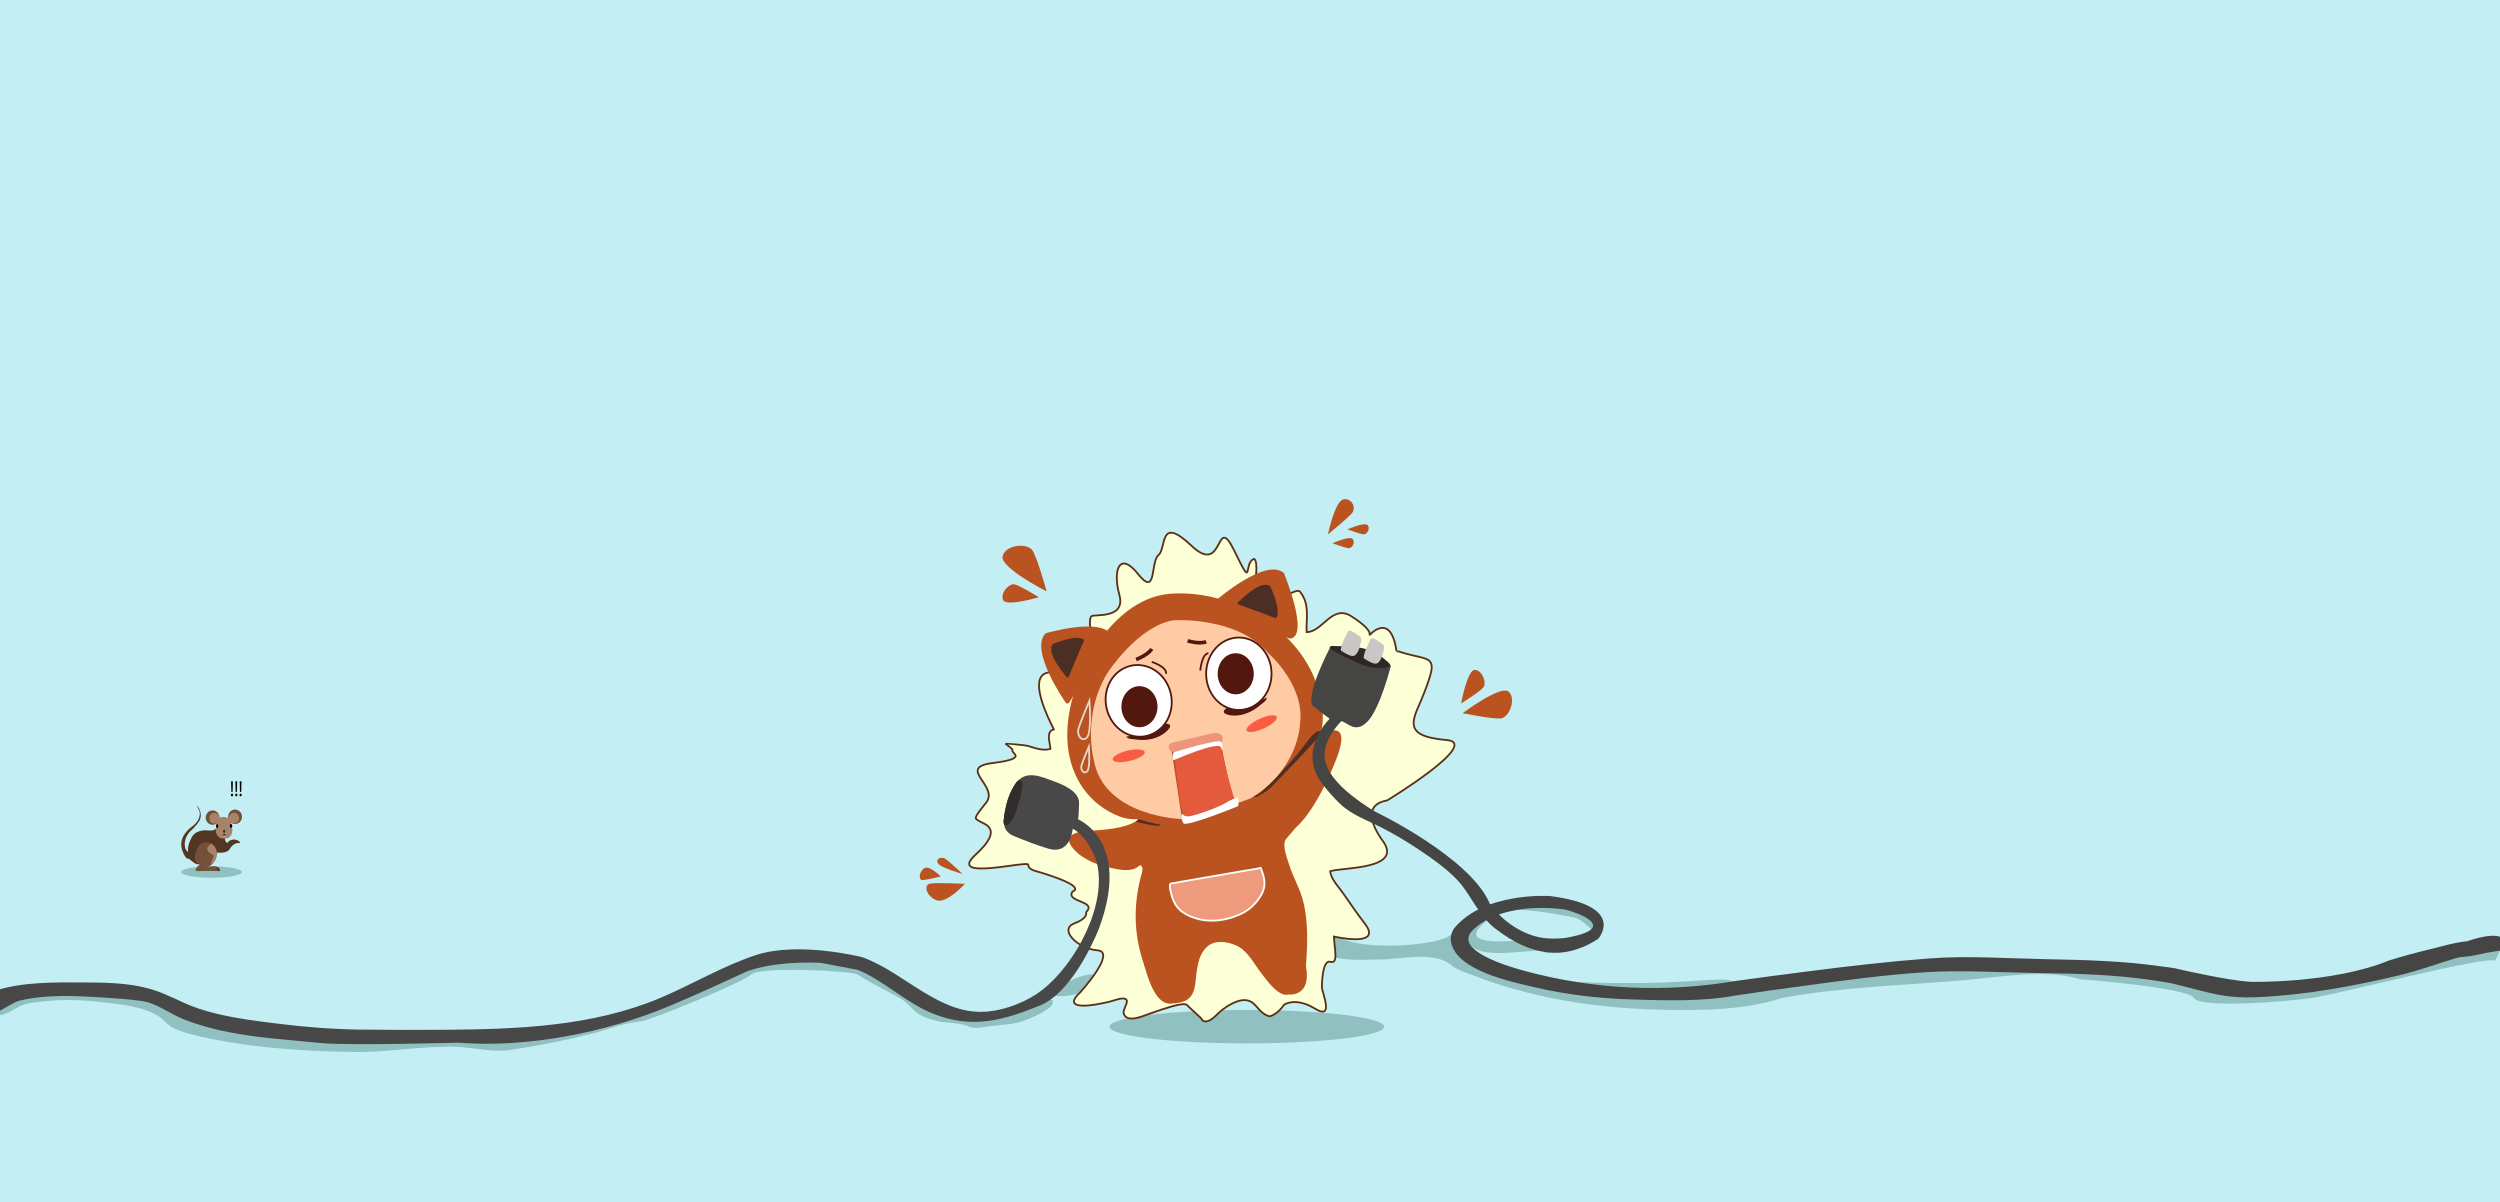 <?xml version="1.0" encoding="utf-8"?>
<!-- Generator: Adobe Illustrator 16.0.0, SVG Export Plug-In . SVG Version: 6.00 Build 0)  -->
<!DOCTYPE svg PUBLIC "-//W3C//DTD SVG 1.1//EN" "http://www.w3.org/Graphics/SVG/1.1/DTD/svg11.dtd">
<svg version="1.1" id="Layer_1" xmlns="http://www.w3.org/2000/svg" xmlns:xlink="http://www.w3.org/1999/xlink" x="0px" y="0px"
	 width="1366px" height="657px" viewBox="0 0 1366 657" enable-background="new 0 0 1366 657" xml:space="preserve">
<rect fill="#C2EEF4" width="1366" height="657"/>
<path fill="#91C0C1" d="M574.579,541.405c0,0,20.296-12.813,25.233-7.801c4.937,5.014-12.929,11.806-22.626,10.544
	C567.491,542.89,574.579,541.405,574.579,541.405z"/>
<path fill="#91C0C1" d="M991.379,537.883c-21.053,11.252-43.386,13.712-67.103,13.953c-41.137,0.417-80.878-3.993-119.65-19.015
	c-3.858-1.496-8.296-2.759-11.579-5.419c-9.842-7.973-26.191-3.226-38.364-3.186c-6.913,0.022-29.322,2.106-33.153-6.209
	c0,0-0.3-12.668,11.399-5.498c11.7,7.169,55.566,4.273,60.189-2.199c0,0,20.409-13.154,24.335-12.279
	c3.927,0.878-36.071,20.533,16.591,15.519c52.66-5.013,10.833,9.775,9.804,6.559c-1.027-3.216-37.756,6.349-41.263-5.553
	s-5.494,18.439,53.87,21.7c59.363,3.261,85.12-3.441,90.337,0C952.008,539.697,991.379,537.883,991.379,537.883z"/>
<ellipse fill="#91C0C1" cx="681.277" cy="560.984" rx="75.023" ry="9.123"/>
<g>
	<path fill="#FDFFD6" stroke="#5B2F16" stroke-miterlimit="10" d="M773.295,358.417c7.45,1.681,10.659,2.2,8.147,10.777
		c-1.835,6.267-4.332,12.082-6.918,18.048c-4.525,10.444-2.879,15.458,16.046,17.13c18.925,1.671-32.664,33.004-32.664,33.004
		c-17.441,2.925-2.306,22.143-2.306,22.143c11.284,15.698-22.147,14.308-28.796,16.532c0.511,4.537,4.813,8.708,7.32,12.369
		c3.769,5.482,7.55,10.951,11.602,16.217c10.285,13.371-16.868,7.104-16.868,7.104c0.411,7.938,2.469,15.04-2.056,13.787
		c-4.527-1.253-4.527,13.787-4.527,13.787c0,2.925,6.994,18.381-3.702,11.839s-16.868-2.231-16.868-2.231
		c-4.114,5.851-8.091,6.409-8.091,6.409c-5.99-1.751-6.799-7.228-11.662-8.621c-5.368-1.541-13.364,3.954-16.865,7.51
		c-7.128,7.236-8.774,2.175-8.774,2.175l-6.583-6.102c-1.646-1.142,0.548-4.432-22.491,3.924c-3.48,1.264-11.758,4.776-13.273-0.487
		c-0.561-1.989,2.514-5.777,1.623-7.277c-1.292-2.168-6.863,0.256-8.823,0.734c-3.881,0.942-7.802,1.761-11.777,2.155
		c-6.91,0.688-11.767-0.696-4.775-7.103c0,0,20.159-22.142,9.462-22.979c-10.684-0.833-21.188-11.253-12.9-14.609
		c2.465-0.997,7.3-2.928,6.71-6.234c6.174-6.313-11.621-5.412-7.386-11.323c0,0,9.462-2.509-20.571-11.282
		c0,0-3.702-0.834-3.702-3.342c0-2.506-44.844,9.191-28.799-5.431c16.045-14.622,4.526-16.711,2.057-18.382
		c-2.469-1.67-3.703-0.836,3.703-10.025c7.405-9.192-16.457-19.218,3.703-21.727c20.159-2.506,9.463-5.431,10.697-7.102
		c0.396-0.535-3.482-3.096-3.893-3.583c0.072,0.086,10.525,0.842,12.093,1.283c3.89,1.102,8.582,3.011,12.567,1.67
		c-0.136-3.069-2.707-9.58,1.859-10.649c-3.126-6.122-14.098-28.221-3.76-30.895c4.722-1.222,10.162-0.565,14.295-3.639
		c0.975-0.727,2.547-2.81,3.621-5.069c0,0-3.047-15.128,1.479-14.291c4.526,0.834,4.526,0.834,4.526,0.834s-1.234-7.518,0.411-8.772
		c1.646-1.253,18.925,1.671,15.222-11.697c-3.703-13.369,0-24.231,10.285-11.28c10.286,12.951,6.583-6.685,11.108-10.444
		c4.525-3.76,0-22.143,18.102-5.014c18.103,17.13,12.753-19.218,23.451,2.926c10.697,22.141,4.525,6.266,10.697,4.177
		c0,0,3.292,0.836-0.823,20.054c-4.114,19.217,22.625-6.266,25.923-2.086c5.439,6.893,3.257,14.064,3.597,22.043
		c8.702,0.061,13.798-15.392,24.376-8.679c6.583,4.178,11.108,8.356,9.874,10.444c0,0,11.52-13.369,14.811,8.356
		C763.006,355.492,765.884,356.746,773.295,358.417z"/>
	<g>
		<g>
			<path fill="#BA5320" d="M702.43,458.755c-1.929,3.582,0.997,10.581,2.082,14.042c1.889,6.024,5.093,11.459,6.924,17.461
				c3.548,11.608,3.05,25.531,2.115,37.581c3.218,17.119-9.365,15.561-9.365,15.561c-5.624,1.676-12.438-8.306-15.359-12.11
				c-4.107-5.349-7.259-12.06-13.596-14.782c-4.742-2.035-11.297-3.101-15.601,0.727c-5.535,4.923-5.676,13.388-6.538,20.35
				c-1.087,8.793-5.907,10.472-13.57,10.796c-8.996,0.381-12.865-16.475-15.079-23.327c-4.839-14.962-5.08-29.982-1.304-45.134
				c0.295-1.179,1.543-4.731,0.943-6.016c-1.084-2.319-1.771-0.341-3.438,0.446c-4.45,2.074-9.916,0.653-14.458-0.299
				c-5.665-1.188-11.344-3.369-16.111-6.891c-16.971-14.004,7.9-13.382,7.9-13.382c21.067-1.245,23.992-6.229,23.992-6.229
				c-3.589,0.315-6.979-0.146-10.368-1.462c-16.326-6.338-26.725-21.091-28.253-39.615c-2.656-32.209,22.548-78.988,55.308-81.962
				c30.456-2.763,67.319,15.361,79.816,46.699c2.711,6.802,7.89,26.361,0.636,32.148c0,0,21.944-15.567,10.534,12.754
				c-11.411,28.318-21.358,35.786-21.358,35.786L702.43,458.755z"/>
			<path fill="#512E24" d="M621.967,447.549c0,0,11.119,3.428,11.997,2.804c0,0,2.305,2.681-13.167-1.363L621.967,447.549z"/>
			<path fill="#512E24" d="M721.529,400.042c0,0-1.324-3.061-7.469,5.341c-6.471,8.852-14.271,16.888-21.981,24.503
				c-1.354,1.337-2.56,2.862-4.156,3.887c-0.233,0.151-2.606,1.178-2.599,1.457c0.037,1.654,7.206-3.27,7.688-3.69
				c2.344-2.061,4.474-4.488,6.665-6.729c5.778-5.911,11.592-11.832,17.073-18.057c0.786-0.896,4.194-3.835,4.023-5.277
				L721.529,400.042z"/>
			<g>
				<path fill="#FFCBA4" d="M645.813,447.549c0,0-43.011-1.087-48.277-32.829c0,0-6.292-24.118,7.46-46.835
					c0,0,16.386-25.521,35.989-28.942c0,0,34.818-2.488,52.082,18.048c0,0,20.134,17.367,17.262,38.591
					c0,0-0.585,24.869-27.211,40.752l-4.389,1.571c0,0-4.095,3.42-6.729-8.092c-2.632-11.518-4.681-22.719-4.681-22.719
					s2.048-5.915-4.974-4.668l-22.528,5.291L645.813,447.549z"/>
				<g>
					<path fill="#FFFFFF" stroke="#521810" stroke-miterlimit="10" d="M694.768,368.147c0,10.93-8,19.796-17.864,19.796
						c-9.869,0-17.868-8.866-17.868-19.796c0-10.934,7.999-19.796,17.868-19.796C686.768,348.352,694.768,357.214,694.768,368.147z"
						/>
					<path fill="#521810" d="M691.873,382.235c0.14-0.266,0.244-0.555,0.302-0.875c0.093-0.517-3.204,1.366-3.351,1.506
						c-7.9,7.593-18.196,3.798-18.196,3.798s-3.529,1.915-1.114,3.314c2.414,1.399,10.753,2.565,19.317-4.91
						C689.852,384.18,691.235,383.459,691.873,382.235"/>
					<path fill="none" stroke="#521810" stroke-miterlimit="10" d="M655.825,366.402c0,0,0.786-9.157,4.434-9.482"/>
					<path fill="#F95D41" d="M697.624,391.686c0.584,1.467-2.634,4.322-7.186,6.378s-8.719,2.53-9.306,1.065
						c-0.586-1.471,2.633-4.325,7.186-6.378C692.87,390.693,697.037,390.216,697.624,391.686z"/>
					<path fill="none" stroke="#521810" stroke-width="2" stroke-miterlimit="10" d="M648.901,350.155c0,0,6.589,1.983,10.133,0.478
						"/>
					<path fill="#521810" d="M685.064,368.196c-0.028,6.2-4.463,11.204-9.911,11.175c-5.447-0.027-9.841-5.073-9.813-11.272
						c0.027-6.199,4.462-11.202,9.911-11.176C680.697,356.95,685.091,361.998,685.064,368.196z"/>
				</g>
				<g>
					<path fill="#FFFFFF" stroke="#521810" stroke-miterlimit="10" d="M606.848,392.724c5.28,9.376,16.424,12.611,24.89,7.222
						c8.465-5.395,11.046-17.37,5.767-26.75c-5.283-9.38-16.427-12.612-24.892-7.221
						C604.146,371.367,601.565,383.345,606.848,392.724z"/>
					<path fill="#521810" d="M616.137,403.228c-0.248-0.151-0.479-0.343-0.681-0.588c-0.329-0.39,3.409-0.577,3.602-0.538
						c10.445,2.198,17.446-6.685,17.446-6.685s3.951-0.286,2.557,2.234c-1.396,2.52-7.985,8.075-18.944,6.345
						C618.811,403.787,617.274,403.928,616.137,403.228"/>
					<path fill="none" stroke="#521810" stroke-miterlimit="10" d="M629.314,361.657c0,0,8.286,2.621,7.868,6.49"/>
					<path fill="#F95D41" d="M625.473,410.901c0.321,1.558-3.33,3.739-8.16,4.875c-4.828,1.138-9.006,0.798-9.331-0.758
						c-0.324-1.56,3.329-3.742,8.16-4.877C620.97,409.003,625.147,409.343,625.473,410.901z"/>
					<path fill="#521810" d="M632.459,386.189c-0.027,6.199-4.464,11.203-9.91,11.177c-5.447-0.028-9.839-5.076-9.813-11.273
						c0.027-6.2,4.463-11.204,9.911-11.178C628.093,374.945,632.486,379.989,632.459,386.189z"/>
					<path fill="none" stroke="#521810" stroke-width="2" stroke-miterlimit="10" d="M620.766,360.362c0,0,6.463-2.411,8.548-5.811"
						/>
				</g>
				<g>
					<path fill="#EC957B" d="M640.425,405.852l22.529-5.293c0,0,6.437-0.933,4.975,4.666c0,0-23.877,6.133-26.714,5.868
						C638.377,410.826,637.389,406.563,640.425,405.852z"/>
					<path fill="#FFFFFF" d="M667.318,409.468c0.642,1.466,1.172-2.063,0-4.086c-1.17-2.026-26.104,5.711-26.104,5.711
						s-1.089,2.693,0,4.251C641.214,415.344,666.523,407.656,667.318,409.468z"/>
					<path fill="#FFFFFF" d="M646.271,445.075c-0.877-1.636-1.175,2.519,0.37,4.754c1.543,2.235,29.81-9.319,29.81-9.319
						s1.017-3.24-0.389-4.938C676.062,435.571,647.357,447.101,646.271,445.075z"/>
					<path fill="#E45A3C" d="M667.318,408.653c-0.823-4.429-25.29,6.445-25.29,6.445s2.654,27.173,4.755,30.201
						c1.309,1.882,6.657-0.179,8.2-0.639c4.237-1.262,8.405-2.87,12.44-4.731c2.349-1.084,4.548-2.75,6.936-3.682
						C674.359,436.248,669.66,421.256,667.318,408.653z"/>
				</g>
			</g>
			<path fill="#ED9B7C" stroke="#FFFFFF" stroke-miterlimit="10" d="M690.104,477.746c1.329,4.332,1.108,7.79-1.14,11.531
				c-2.802,4.668-6.498,8.082-11.217,10.219c-2.954,1.338-6.226,2.438-9.402,2.99c-5.278,0.917-10.815,0.809-15.988-1.044
				c-2.855-1.022-5.744-2.372-8.022-4.618c-2.644-2.605-3.953-6.208-4.735-9.909c-0.106-0.501-0.895-3.971,0.13-4.146
				c4.704-0.816,9.407-1.636,14.112-2.453c8.251-1.432,16.501-2.861,24.754-4.298c3.394-0.591,6.891-0.985,10.244-1.798
				C689.326,475.361,689.736,476.556,690.104,477.746z"/>
			<g>
				<path fill="#BA5320" d="M606.254,345.684c-7.567-7.776-34.949,0.352-34.949,0.352c-9.053,9.055,10.58,37.267,10.58,37.267
					s1.324,2.801,3.02-0.466C586.601,379.566,606.254,345.684,606.254,345.684z"/>
				<path fill="#4C2E25" d="M592.461,349.588c-4.219-3.376-17.278,2.362-17.278,2.362c-3.93,5.048,7.5,17.784,7.5,17.784
					s0.825,1.301,1.467-0.419C584.791,367.59,592.461,349.588,592.461,349.588z"/>
			</g>
			<g>
				<path fill="#BA5320" d="M704.979,348.957c10.819-1.567-3.469-35.858-3.469-35.858c-9.824-8.487-36.169,14.189-36.169,14.189
					S703.081,349.23,704.979,348.957z"/>
				<path fill="#4C2E25" d="M697.302,337.868c3.131-4.532-3.329-17.65-3.329-17.65c-5.26-3.763-17.33,8.718-17.33,8.718
					s-1.256,0.924,0.501,1.485C678.902,330.985,697.302,337.868,697.302,337.868z"/>
			</g>
		</g>
	</g>
</g>
<g>
	<path fill="#91C0C1" d="M567,546.566c0.895-0.789,7.322-0.955,7.931-0.095c3.13,4.431-15,11.338-17.851,12.051
		c-5,1.25-10.384,1.551-15.496,2.11c-3.157,0.345-8.95,1.845-12.026,0.352c-4.924-2.389-12.195-1.781-17.522-3.089
		c-3.608-0.885-7.41-2.003-10.517-4.111c-3.222-2.186-5.252-5.554-8.595-7.648c-2.89-1.81-6.025-3.317-9.008-4.972
		c-5.14-2.851-10.478-5.527-15.417-8.723c-3-1.941-53-4.559-58,0S355,557.73,350,558.115c-8.836,0.682-18.139,4.532-26.689,6.705
		c-14.523,3.691-29.116,6.547-43.92,8.771c-9.343,1.402-17.298-0.518-26.602-1.408c-5.038-0.482-10.219-0.248-15.267-0.055
		c-14.503,0.552-28.932,2.86-43.457,2.688c-28.699-0.339-61.863-2.541-89.681-9.735c-3.587-0.928-7.504-2.057-10.696-3.999
		c-2.63-1.602-4.424-4.138-7.018-5.786c-8.308-5.281-19.616-6.368-29.115-7.517c-10.833-1.31-22.296-1.899-33.173-0.685
		c-3.613,0.403-7.704,0.614-11.178,1.76c-4.601,1.518-8.79,5.441-13.73,5.931c-1.413,0.14-2.39,0.433-3.494-0.61
		c2.951-4.898,8.711-10.262,14.613-10.938c6.998-0.801,14.439-1.21,21.526-1.778c17.24-1.384,37.942-3.115,53.758,5.197
		c16.586,8.718,36.036,10.644,54.406,13.148c10.747,1.466,21.323,4.171,32.115,4.7c20.67,1.016,41.391,1.135,62.082,0.954
		c5.04-0.044,10.912,0.681,15.853-0.46c4.333-1,63,3.666,112.333-18.667s75.333-25.667,85.333-23s38.761,5,54.547,23.667
		s52.119,3.392,54.453,4.862C559.333,553.332,566.995,546.571,567,546.566z"/>
	<g>
		<path fill="#484848" d="M448.241,526.067c-7.461-0.331-14.976-0.089-22.37,0.769c-5.833,0.675-11.653,1.802-17.215,3.712
			c-14.239,6.569-28.536,13.107-42.994,19.185c-34.36,14.442-77.855,22.994-115.284,19.981c0,0-60.162,1.694-74.986,0.204
			c-16.897-1.699-33.934-2.701-50.622-5.996c-8.382-1.654-16.668-3.911-24.61-7.069c-7.871-3.127-14.455-8.82-23.073-9.968
			c-6.391-0.851-12.841-1.354-19.274-1.754c-15.31-0.948-31.927-2.024-46.971,1.581c-5.573,1.335-14.54,9.729-19.89,7.566
			c-10.925-4.416,1.708-11.483,6.896-13.122c14.815-4.688,32.485-4.427,47.855-4.345c14.844,0.08,29.188,0.214,43.129,5.898
			c3.876,1.579,7.682,3.384,11.605,5.187c5.471,2.516,11.266,4.339,17.103,5.792c11.116,2.768,22.489,4.177,33.843,5.595
			c15.1,1.885,30.323,3.1,45.546,3.288c15.217,0.188,30.433,0.225,45.652,0.107c39.689-0.312,80.904-1.694,117.997-17.325
			c17.562-7.4,34.138-17.426,52.272-23.445c23.495-7.801,58.317,1.113,58.317,1.113c23.154,8.268,42.646,32.37,68.808,29.662
			c10.238-1.063,21.505-5.532,29.575-11.829c17.959-14.009,35.537-46.291,29.75-69.401c-1.535-6.132-7.14-15.777-13.179-18.619
			c0,0-0.979,14.483-13.287,10.861c-6.401-1.885-12.624-4.354-18.798-6.867c-7.098-2.889-5.848-9.025-4.554-15.219
			c1.1-5.262,2.897-10.635,6.517-14.745c5.263-5.979,13.17-2.427,19.399-0.124c5.013,1.852,14.394,5.436,14.22,12.169
			c-0.28,10.861-0.839,8.633-0.839,8.633s29.723,11.704,11.645,59.886c0,0-13.157,34.281-32.198,41.984
			c-20.115,8.139-36.817,12.94-58.209,4.538c-14.811-5.817-26.719-17.984-41.277-24.011"/>
		<path fill="#312D2C" d="M548.412,450.001c-0.292-0.847-0.029-2.059,0.056-2.786c0.302-2.596,0.779-5.131,1.42-7.666
			c0.875-3.451,2.182-6.809,4.037-9.86c0.608-1.001,1.729-3.307,3.103-3.412c2.154-0.16,1.599,3.433,1.429,4.641
			c-0.625,4.458-2.148,8.702-3.45,12.993c-0.575,1.895-1.687,3.884-2.983,5.378c-0.633,0.729-1.809,2.047-2.935,1.509
			C548.74,450.628,548.531,450.346,548.412,450.001z"/>
	</g>
</g>
<g>
	<path fill="#2E2726" d="M726.691,353.416c0.042-0.052,0.09-0.103,0.149-0.146c0.762-0.564,2.101-0.261,2.976-0.239
		c2.909,0.069,5.821-0.072,8.723,0.215c5.166,0.512,10.42,1.67,14.869,4.511c1.274,0.811,2.484,1.743,3.557,2.816
		c0.823,0.826,2.275,1.581,2.676,2.732c0.589,1.696-2,1.898-3.034,2.1c-3.917,0.763-7.811-0.169-11.498-1.531
		c-3.738-1.38-7.249-3.244-10.888-4.855c-2.298-1.017-4.939-2.05-6.896-3.668C726.84,354.951,726.281,353.969,726.691,353.416z"/>
	<path fill="#91C0C1" d="M814.297,497.99c0,0,47.174-16.027,57.598,5.059c1.046,2.118,4.758,9.247-0.258,6.15
		c-2.621-1.617-4.665-3.964-7.152-5.754c-3.062-2.207-6.117-2.537-9.719-3.168c-6.724-1.176-13.447-2.4-20.27-2.869
		c-2.653-0.18-5.659-0.474-8.268,0.254C819.027,499.677,814.297,497.99,814.297,497.99z"/>
	<path fill="#91C0C1" d="M1363.334,524.926c-5.333-2.741-84.667,18.075-100,20.335s-61.333,5.74-64.667,0
		s-62.212-10.225-62.212-10.225c-19.053-5.839-45.36-0.947-63.19,0.557c-33.147,2.798-66.625,3.67-99.414,9.668
		c0,0-5.431-2.899-2.954-7.192c0,0,48.437-9.734,51.771-9.734s71.334-3.483,76.667-3.408s83.999,6.741,87.333,6.741
		s58.666,12.666,70,8s73.334-18,73.334-18s38.665-7.763,35.999-2.252S1363.334,524.926,1363.334,524.926z"/>
	<path fill="#454544" d="M1352.178,521.991c-3.433,0.788-7.262,0.675-9.687,1.38c-10.436,3.041-20.367,6.842-30.964,9.385
		c-25.994,6.238-52.94,11.136-79.518,12.154c-6.474,0.247-12.962-0.073-19.699-1.346c-8.179-1.548-16.065-3.961-24.14-5.895
		c-4.215-1.009-8.575-1.589-12.671-2.183c-20.051-2.908-40.545-3.537-60.773-3.798c-20.841-0.272-42.422-1.767-63.167-0.434
		c-21.865,1.405-43.703,4.394-65.406,7.334c-12.546,1.698-25.085,3.415-37.599,5.319c-17.877,3.416-38.206,2.759-56.324,2.224
		c-18.215-0.539-36.464-2.598-54.218-6.822c-11.616-2.764-42.381-8.876-45.188-24.65c-0.445-2.504,0.251-4.906,1.448-7.098
		c16.457-20.47,52.66-17.965,52.66-17.965c42.376,5.431,26.332,23.367,26.332,23.367c-7.037,4.675-15.703,7.892-24.156,7.646
		c-12.126-0.356-22.629-5.949-32.094-13.233c-9.655-7.437-13.299-19.083-21.643-27.479c-6.012-6.052-13.056-10.948-20.096-15.671
		c-6.407-4.297-13.187-8.305-20.022-11.859c-7.7-4.005-16.269-6.853-22.766-12.9c-3.858-3.593-7.198-7.52-10.35-11.699
		c-13.438-17.826,4.388-35.093,4.388-35.093s-3.291-2.229-8.777-6.686c-5.485-4.457,8.777-31.752,8.777-31.752
		s23.041,15.599,33.462,9.473c0,0-5.761,23.113-12.617,30.355c-6.857,7.242-10.97,0.558-14.536,0
		c-4.883,5.212-9.684,12.409-8.994,19.916c1.123,12.222,17.846,23.522,27.187,29.323c0,0,52.296,24.988,62.993,50.471
		c0,0,15.633,23.813,43.197,18.383s4.527-13.504-1.646-15.106c0,0-32.913-5.782-50.603,10.93
		c-12.308,11.623,22.212,20.941,28.639,22.669c37.907,10.183,76.297,11.822,114.945,5.322c12.951-1.827,25.928-3.484,38.899-5.16
		c22.119-2.854,44.312-5.423,66.547-7.109c21.12-1.602,43.215-0.007,64.423,0.41c20.385,0.4,41.054,0.9,61.275,3.765
		c3.547,0.5,8.235,0.848,12.35,2.046c0,0,25.193,5.774,37.496,6.548c0,0,44.929,1.075,75.833-11.687
		c7.604-2.338,15.306-4.424,23.037-6.279c6.104-1.466,12.996-3.646,19.625-4.191c0,0,18.099-6.752,20.566-0.068
		C1371.073,520.932,1372.026,517.436,1352.178,521.991z"/>
	<path fill="#C8C7C5" d="M741.841,356.261c1.028-1.858,1.6-4.428,1.872-5.729c0.416-1.991-0.388-2.681-1.992-3.642
		c-1.162-0.693-2.592-2.044-3.976-2.221c-1.057-0.134-1.095,0.052-1.479,0.798c-4.388,8.493-3.566,10.024-3.566,10.024
		c1.724,1.099,4.082,2.683,6.106,2.937C740.103,358.594,741.092,357.614,741.841,356.261z"/>
	<path fill="#C8C7C5" d="M754.32,360.438c1.027-1.857,1.6-4.427,1.871-5.729c0.416-1.99-0.387-2.681-1.991-3.64
		c-1.163-0.695-2.592-2.044-3.976-2.222c-1.058-0.133-1.097,0.053-1.479,0.797c-4.388,8.493-3.566,10.025-3.566,10.025
		c1.723,1.098,4.082,2.683,6.106,2.938C752.581,362.771,753.571,361.794,754.32,360.438z"/>
</g>
<g>
	<g>
		<path fill="#BA5320" d="M571.878,323.153c0,0-25.978-13.201-24.028-19.449c1.949-6.247,13.698-7.194,16.41-2.779
			C566.967,305.336,571.878,323.153,571.878,323.153z"/>
		<path fill="#BA5320" d="M567.614,326.317c0,0-17.736,5.321-19.504,1.554c-1.767-3.767,3.295-9.393,6.445-8.535
			C557.703,320.194,567.614,326.317,567.614,326.317z"/>
	</g>
	<g>
		<path fill="#BA5320" d="M799.196,389.671c0,0,21.104-15.813,25.258-11.66c4.151,4.152,0.087,14.141-4.523,14.546
			C815.325,392.962,799.196,389.671,799.196,389.671z"/>
		<path fill="#BA5320" d="M798.357,384.374c0,0,3.377-18.465,7.486-18.351c4.107,0.111,6.747,7.243,4.565,9.706
			C808.226,378.188,798.357,384.374,798.357,384.374z"/>
	</g>
	<g>
		<path fill="#BA5320" d="M725.583,291.974c0,0,3.797-17.851,8.293-19.063c4.495-1.211,7.345,4.424,4.942,7.357
			C736.419,283.201,725.583,291.974,725.583,291.974z"/>
		<path fill="#BA5320" d="M728.016,296.82c0,0,9.398-4.169,11.058-2.305c1.661,1.863-0.331,5.231-2.305,5.014
			C734.798,299.315,728.016,296.82,728.016,296.82z"/>
		<path fill="#BA5320" d="M736.201,289.254c0,0,9.4-4.168,11.059-2.305c1.662,1.864-0.332,5.231-2.305,5.015
			C742.984,291.748,736.201,289.254,736.201,289.254z"/>
	</g>
	<g>
		<path fill="#BA5320" d="M527.237,482.898c0,0-10.023,11.15-15.607,8.979c-5.584-2.168-7.103-8.482-3.4-9.085
			C511.932,482.188,527.237,482.898,527.237,482.898z"/>
		<path fill="#BA5320" d="M514.022,478.933c0,0-6.277-6.475-9.088-4.479c-2.809,1.99-3.102,6.355-1.073,6.396
			C505.893,480.896,514.022,478.933,514.022,478.933z"/>
		<path fill="#BA5320" d="M525.951,477.482c0,0-12.191-3.272-13.521-5.855c-1.335-2.583,2.032-3.807,4.248-2.278
			C518.888,470.878,525.951,477.482,525.951,477.482z"/>
	</g>
	<g>
		<path fill="none" stroke="#E5D6CF" stroke-miterlimit="10" d="M595.255,382.862c0,0,1.35,17.148-1.281,20.016
			c-2.629,2.869-5.659-0.92-4.738-4.454C590.157,394.897,595.255,382.862,595.255,382.862z"/>
		<path fill="none" stroke="#E5D6CF" stroke-miterlimit="10" d="M594.943,407.93c0,0,0.907,11.521-0.86,13.447
			c-1.767,1.927-3.803-0.619-3.183-2.992C591.519,416.015,594.943,407.93,594.943,407.93z"/>
	</g>
</g>
<g>
	<g>
		<ellipse fill="#91C0C1" cx="115.572" cy="476.48" rx="16.541" ry="3.103"/>
		<g>
			<path fill="#533622" d="M118.061,452.28c0,0,0.293,1.924-4.687,1.446c-2.951-0.283-6.88,0.539-8.562,3.662
				c-1.295,2.409-2.239,4.77-2.112,7.664c0,0,0.116,0.88-0.608,0.003c-1.96-2.38-1.16-6.541,0.307-8.889
				c0.998-1.598,2.361-2.664,3.624-3.949c1.017-1.036,1.923-2.209,2.727-3.465c0,0,2.701-3.642-0.917-8.345
				c0,0-0.723-0.688,0.728,1.822s0.364,6.472-3.328,9.141c-3.692,2.67-7.872,7.35-5.518,13.634c1.566,4.181,2.818,4.434,3.481,4.134
				c0,0,4.238,4.01,5.426,2.996c0,0,9.771-3.451,9.33-6.344c0,0,6.153,0.974,7.689-2.057c0.536-1.056,1.374-1.872,2.32-2.425
				c0.664-0.388,2.124-1.038,2.866-0.561c0.389,0.25,1.01-1.479-2.94-2.063c0,0-2.764,0.239-3.146,1.388
				c-0.381,1.148-1.631-0.292-1.676-0.858s-0.325-1.241-0.325-1.241L118.061,452.28z"/>
			<path fill="#533622" d="M119.015,475.941l1.147-0.007c0,0,0.741-3.218-5.025-2.433c0,0-1.851,0.087-2.059-0.104"/>
			<path fill="#725039" d="M107.831,473.524c0.318,0.07,0.923-0.731,1.157-1.236c0,0-3.325-1.333-2.46-5.305l0.437-1.261
				c1.625-6.935,7.162-5.452,7.162-5.452c1.087,0.428,2.367,1.207,3.115,2.222c2.552,3.464,0.708,8.799-2.582,10.6
				c-0.299,0.163-1.348,0.672-1.685,0.343c0.008,0.007,0.521,0.499,3.208,0.172c2.708-0.328,2.833,2.335,2.833,2.335
				s-6.858-0.173-9.843,0.032c-2.986,0.204-2.494-0.995-2.053-1.375c0.055-0.048,0.093-0.101,0.119-0.156"/>
			<path fill="#A88269" d="M115.076,461.225c-5.031,3.457,1.845,6.177,1.845,6.177s-0.221,0.584-1.102,2.696
				c-0.881,2.113,0.002,2.161,0.002,2.161c1.839-1.438,2.416-4.231,2.416-4.231c1.077-5.133-2.758-7.079-2.758-7.079
				L115.076,461.225z"/>
		</g>
		<g>
			<g>
				
					<ellipse transform="matrix(-1 0.005 -0.005 -1 234.46 892.954)" fill="#725039" cx="116.05" cy="446.787" rx="3.788" ry="3.947"/>
				
					<ellipse transform="matrix(-1 0.005 -0.005 -1 236.488 893.589)" fill="#A88269" cx="117.065" cy="447.106" rx="2.775" ry="2.892"/>
			</g>
			<g>
				
					<ellipse transform="matrix(-1 0.005 -0.005 -1 259.005 891.971)" fill="#725039" cx="128.324" cy="446.328" rx="3.788" ry="3.947"/>
				
					<ellipse transform="matrix(-1 0.005 -0.005 -1 257.865 893.443)" fill="#A88269" cx="127.792" cy="447.05" rx="2.775" ry="2.891"/>
			</g>
		</g>
		<g>
			<path fill="#A88269" d="M126.599,450.966c0.04,0.294,0.069,0.584,0.094,0.865c0,0,0.955,2.828-0.695,4.851
				c0,0-1.096,1.989-3.256,1.293c0,0-2.125,0.86-3.669-1.113c0,0-1.876-1.943-0.896-4.986c0,0,0.205-0.631,0.287-1.008
				c0.081-0.378-0.259-2.03,0.813-3.311c1.072-1.28,2.856-1.195,2.856-1.195c0.792,0.08,1.591,0.215,2.331,0.563
				c1.061,0.5,1.712,1.693,1.855,2.956c0.028,0.24,0.118,0.695,0.025,0.929C126.26,451.015,126.599,450.966,126.599,450.966z"/>
			<path fill="#060100" d="M118.745,450.173c0.193,0.012,0.311,0.374,0.366,0.525c0.102,0.277,0.15,0.558,0.106,0.854
				c-0.037,0.231-0.065,0.83-0.327,0.887c-0.388,0.082-0.856-0.651-0.896-0.99c-0.028-0.244,0.058-0.6,0.189-0.802
				C118.184,450.646,118.508,450.158,118.745,450.173z"/>
			<path fill="#060100" d="M126.065,452.399c-0.211-0.026-0.324-0.395-0.378-0.551c-0.099-0.283-0.138-0.566-0.075-0.86
				c0.05-0.228,0.111-0.824,0.401-0.861c0.431-0.057,0.912,0.707,0.939,1.048c0.019,0.244-0.092,0.593-0.247,0.788
				C126.706,451.963,126.326,452.429,126.065,452.399z"/>
			<path fill="#2C2B2A" d="M122.069,454.885c0.521,0.422,0.974-0.171,0.974-0.171s0.313-1.11-0.532-1.438
				c0,0-0.884,0.359-0.567,1.443L122.069,454.885z"/>
			<rect x="122.155" y="456.547" fill="#FFFFFF" width="0.816" height="0.563"/>
			<path fill="#302F29" d="M121.855,456.068c0.295-0.079,0.659-0.627,0.659-0.627s0.541,0.729,0.759,0.729s-0.725,1.165-1.583,0.008
				L121.855,456.068z"/>
		</g>
	</g>
	<g>
		<path d="M126.154,434.389c0-0.432,0.256-0.744,0.604-0.744c0.368,0,0.603,0.313,0.603,0.744c0,0.42-0.235,0.743-0.603,0.743
			C126.4,435.132,126.154,434.809,126.154,434.389z M126.41,432.673l-0.143-5.757h0.981l-0.143,5.757H126.41z"/>
		<path d="M128.507,434.389c0-0.432,0.255-0.744,0.603-0.744c0.368,0,0.603,0.313,0.603,0.744c0,0.42-0.235,0.743-0.603,0.743
			C128.752,435.132,128.507,434.809,128.507,434.389z M128.762,432.673l-0.143-5.757h0.981l-0.143,5.757H128.762z"/>
		<path d="M130.858,434.389c0-0.432,0.256-0.744,0.604-0.744c0.368,0,0.603,0.313,0.603,0.744c0,0.42-0.235,0.743-0.603,0.743
			C131.104,435.132,130.858,434.809,130.858,434.389z M131.114,432.673l-0.143-5.757h0.981l-0.143,5.757H131.114z"/>
	</g>
</g>
<g>
</g>
<g>
</g>
<g>
</g>
<g>
</g>
<g>
</g>
<g>
</g>
</svg>
